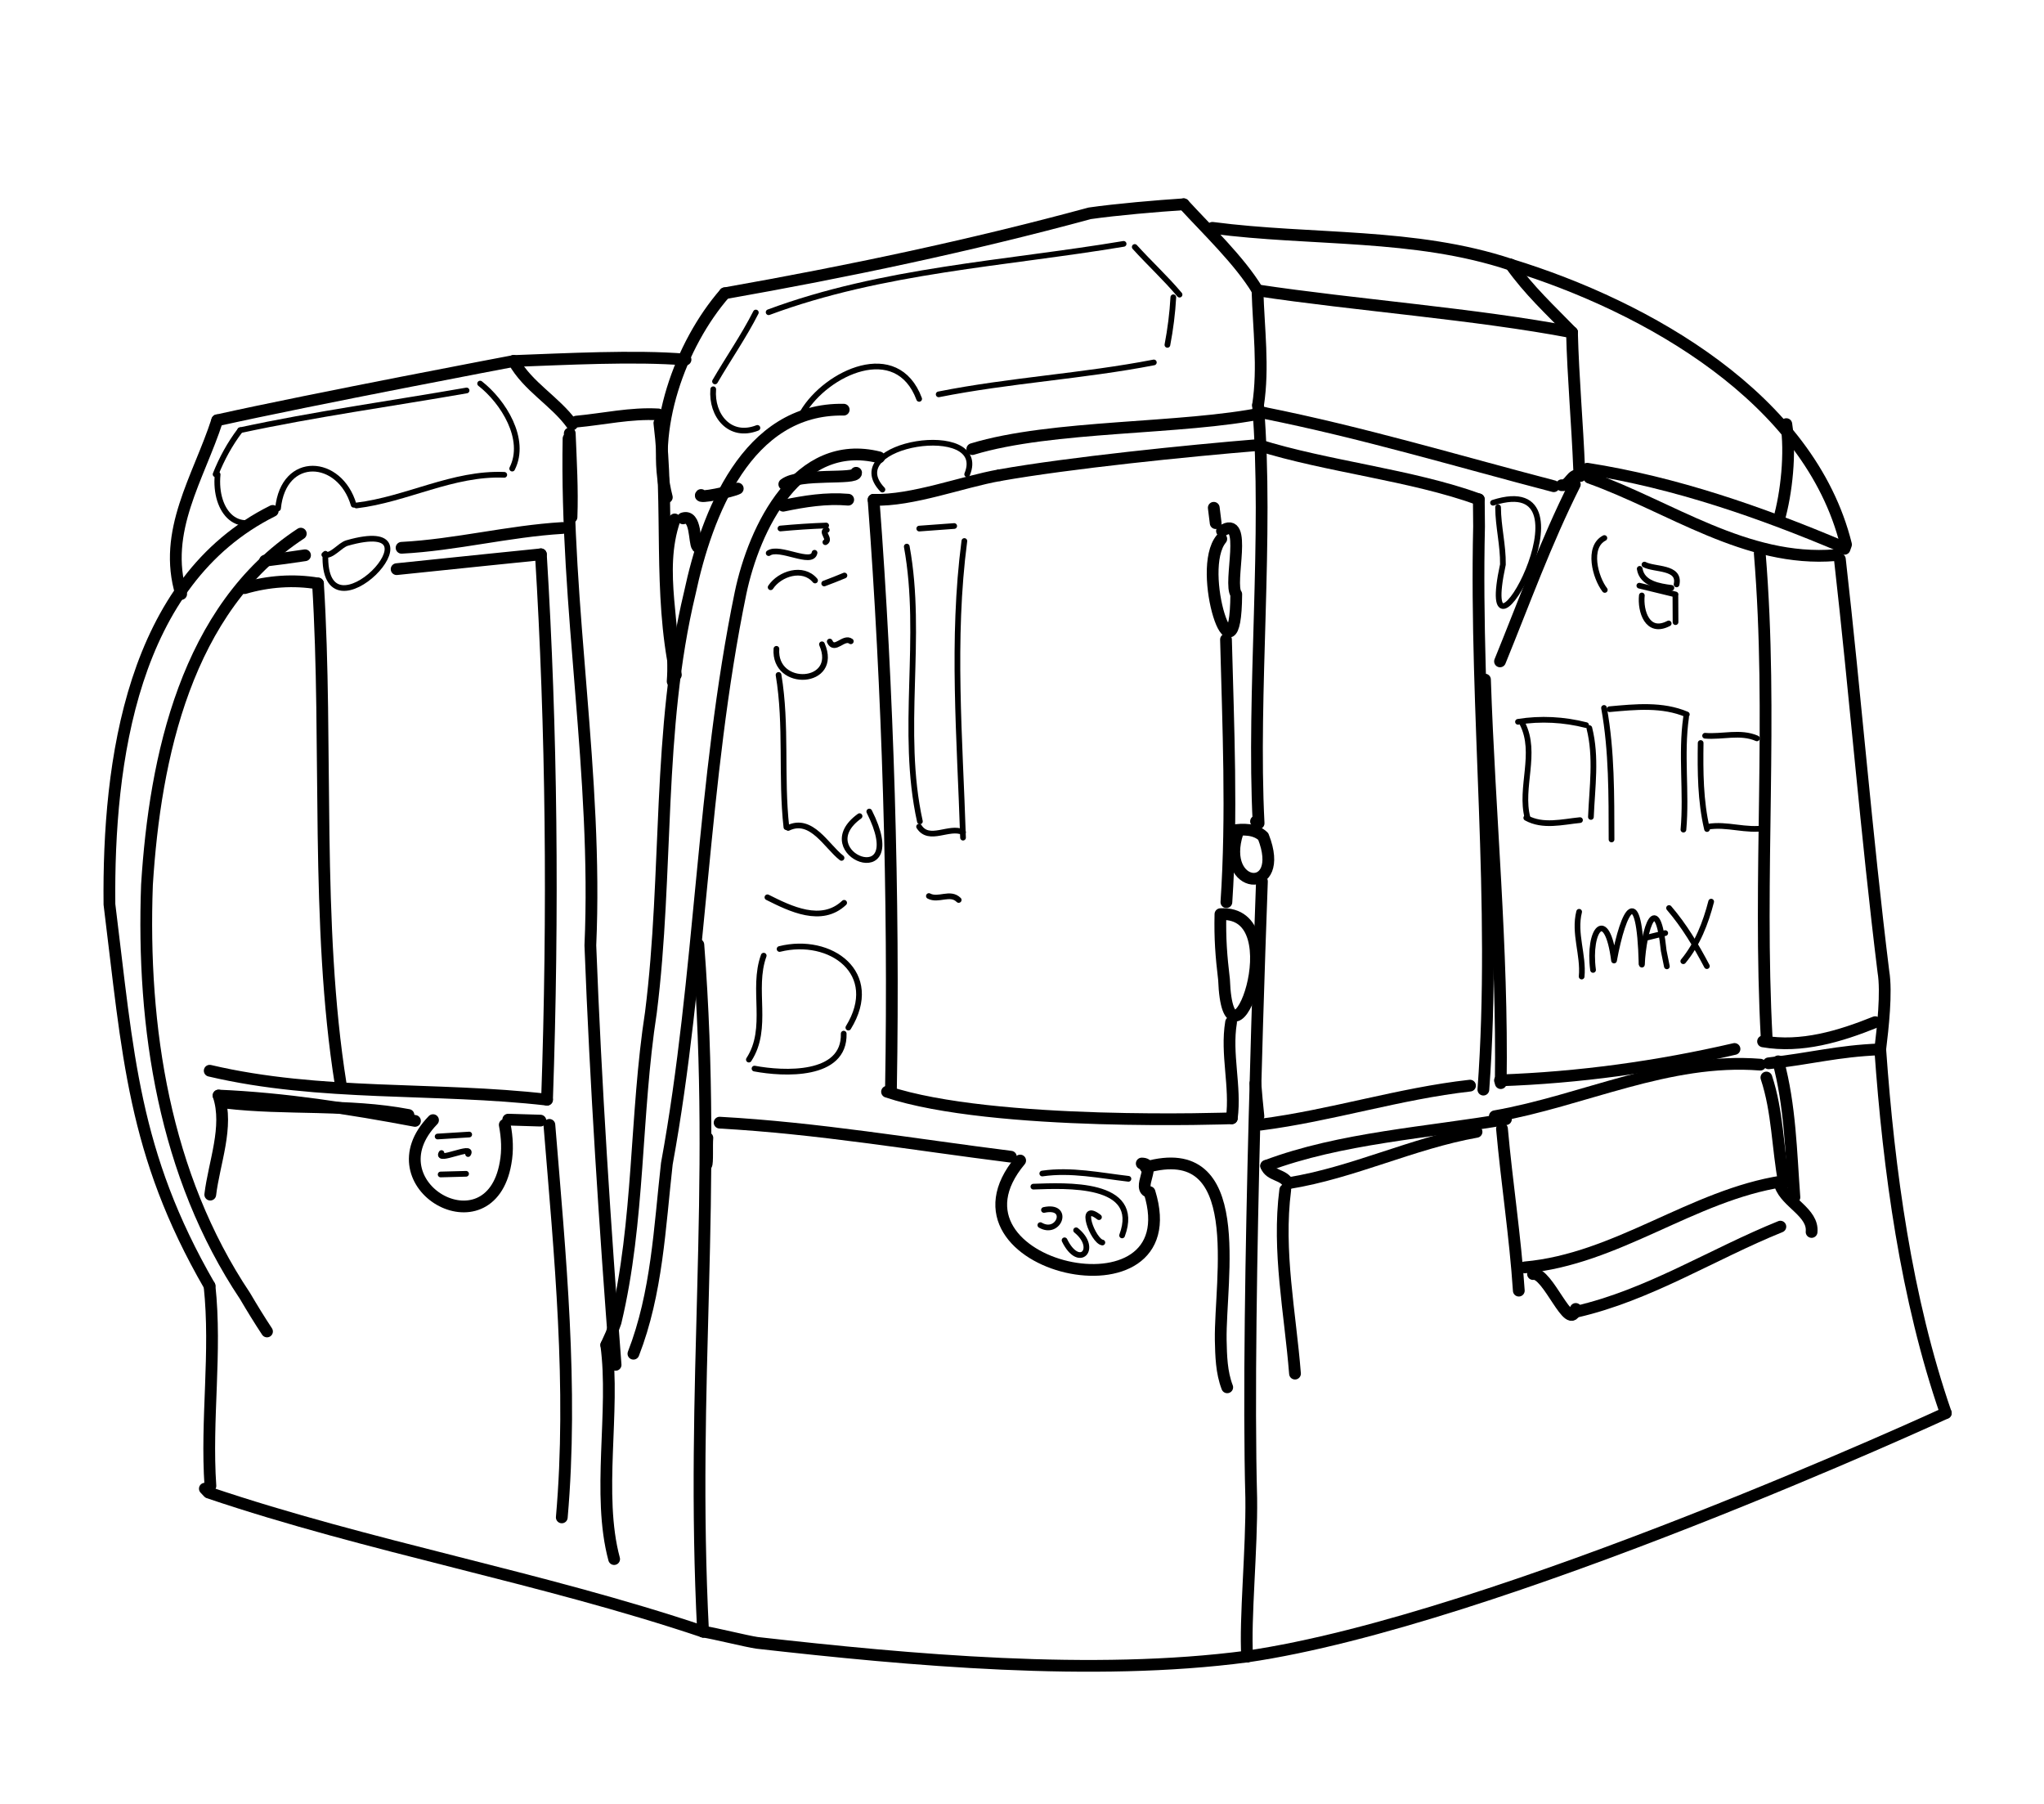 <?xml version="1.0" encoding="UTF-8" standalone="no"?>
<!-- Created by Ashley Blewer - This work is licensed under a Creative Commons Attribution 4.0 International License -->

<svg
   width="544"
   height="480"
   viewBox="0 0 143.933 127"
   version="1.1"
   id="svg2490"
   inkscape:version="1.2.2 (1:1.2.2+202212051552+b0a8486541)"
   sodipodi:docname="2012-imax-laser-1.svg"
   xmlns:inkscape="http://www.inkscape.org/namespaces/inkscape"
   xmlns:sodipodi="http://sodipodi.sourceforge.net/DTD/sodipodi-0.dtd"
   xmlns="http://www.w3.org/2000/svg"
   xmlns:svg="http://www.w3.org/2000/svg">
  <sodipodi:namedview
     id="namedview2492"
     pagecolor="#ffffff"
     bordercolor="#666666"
     borderopacity="1.0"
     inkscape:pageshadow="2"
     inkscape:pageopacity="0.0"
     inkscape:pagecheckerboard="0"
     inkscape:document-units="mm"
     showgrid="false"
     units="px"
     inkscape:zoom="0.90583674"
     inkscape:cx="337.25724"
     inkscape:cy="255.56482"
     inkscape:window-width="1846"
     inkscape:window-height="1136"
     inkscape:window-x="0"
     inkscape:window-y="0"
     inkscape:window-maximized="1"
     inkscape:current-layer="g6395"
     inkscape:showpageshadow="2"
     inkscape:deskcolor="#d1d1d1" />
  <defs
     id="defs2487" />
  <g
     inkscape:label="Layer 1"
     inkscape:groupmode="layer"
     id="layer1">
    <g
       id="g4731"
       transform="matrix(0.33,0,0,0.329,-241.789,1.731)"
       style="stroke-width:2.687">
      <g
         id="g104528"
         transform="matrix(1,0,0,-1,0,792)"
         style="stroke-width:2.687">
        <g
           id="g104530"
           style="stroke-width:2.687" />
      </g>
      <g
         id="g104996"
         transform="matrix(1,0,0,-1,0,792)"
         style="stroke-width:2.687">
        <g
           id="g104998"
           style="stroke-width:2.687" />
      </g>
      <g
         id="g28852"
         transform="matrix(1.07,0,0,1.072,779.912,-443.137)">
        <g
           id="g6718"
           transform="matrix(1.118,0,0,1.118,-549.131,-491.629)">
          <g
             id="g6395"
             transform="matrix(0.534,0,0,0.534,441.937,415.269)">
            <g
               id="g12194"
               transform="matrix(1.501,0,0,1.501,-957.656,-954.062)">
              <g
                 id="g2308"
                 transform="matrix(1,0,0,-1,-19.614,710.071)">
                <path
                   d="m 736.746,-530.77 c -25.469,-16.73 -32.445,-49.773 -34.23,-78.222 -1.164,-31.789 3.843,-64.68 21.824,-91.606 1.566,-2.668 3.183,-5.308 4.89,-7.894"
                   style="fill:none;stroke:#000000;stroke-width:2.617;stroke-linecap:round;stroke-linejoin:round;stroke-miterlimit:10;stroke-dasharray:none;stroke-opacity:1"
                   id="path2310" />
              </g>
              <g
                 id="g2312"
                 transform="matrix(1,0,0,-1,-19.614,710.071)">
                <path
                   d="m 730.504,-525.703 c -31.359,-15.613 -36.676,-55.891 -36.34,-87.649 4.164,-33.402 5.156,-55.336 22.274,-84.988"
                   style="fill:none;stroke:#000000;stroke-width:2.617;stroke-linecap:round;stroke-linejoin:round;stroke-miterlimit:10;stroke-dasharray:none;stroke-opacity:1"
                   id="path2314" />
              </g>
              <g
                 id="g2316"
                 transform="matrix(1,0,0,-1,-19.614,710.071)">
                <path
                   d="m 710.125,-544.215 c -4.246,13.965 3.875,25.852 8.023,38.692"
                   style="fill:none;stroke:#000000;stroke-width:2.617;stroke-linecap:round;stroke-linejoin:round;stroke-miterlimit:10;stroke-dasharray:none;stroke-opacity:1"
                   id="path2318" />
              </g>
              <g
                 id="g2320"
                 transform="matrix(1,0,0,-1,-19.614,710.071)">
                <path
                   d="m 718.148,-505.523 c 21.243,4.734 65.965,13.207 65.965,13.207"
                   style="fill:none;stroke:#000000;stroke-width:2.617;stroke-linecap:round;stroke-linejoin:round;stroke-miterlimit:10;stroke-dasharray:none;stroke-opacity:1"
                   id="path2322" />
              </g>
              <g
                 id="g2324"
                 transform="matrix(1,0,0,-1,-19.614,710.071)">
                <path
                   d="m 784.113,-492.316 c 3.153,-5.727 9.242,-8.899 13,-14.137"
                   style="fill:none;stroke:#000000;stroke-width:2.617;stroke-linecap:round;stroke-linejoin:round;stroke-miterlimit:10;stroke-dasharray:none;stroke-opacity:1"
                   id="path2326" />
              </g>
              <g
                 id="g2328"
                 transform="matrix(1,0,0,-1,-19.614,710.071)">
                <path
                   d="m 796.605,-508.434 c 0.25,-6.214 0.622,-12.437 0.391,-18.66"
                   style="fill:none;stroke:#000000;stroke-width:2.617;stroke-linecap:round;stroke-linejoin:round;stroke-miterlimit:10;stroke-dasharray:none;stroke-opacity:1"
                   id="path2330" />
              </g>
              <g
                 id="g2332"
                 transform="matrix(1,0,0,-1,-19.614,710.071)">
                <path
                   d="m 728.785,-536.797 c 2.977,0.352 5.945,0.758 8.906,1.211"
                   style="fill:none;stroke:#000000;stroke-width:2.617;stroke-linecap:round;stroke-linejoin:round;stroke-miterlimit:10;stroke-dasharray:none;stroke-opacity:1"
                   id="path2334" />
              </g>
              <g
                 id="g2336"
                 transform="matrix(1,0,0,-1,-19.614,710.071)">
                <path
                   d="m 759.176,-533.922 c 12.039,0.629 23.793,3.699 35.824,4.414"
                   style="fill:none;stroke:#000000;stroke-width:2.617;stroke-linecap:round;stroke-linejoin:round;stroke-miterlimit:10;stroke-dasharray:none;stroke-opacity:1"
                   id="path2338" />
              </g>
              <g
                 id="g2340"
                 transform="matrix(1,0,0,-1,-19.614,710.071)">
                <path
                   d="m 784.113,-492.316 c 11.219,0.402 27.039,1.265 38.254,0.32"
                   style="fill:none;stroke:#000000;stroke-width:2.617;stroke-linecap:round;stroke-linejoin:round;stroke-miterlimit:10;stroke-dasharray:none;stroke-opacity:1"
                   id="path2342" />
              </g>
              <g
                 id="g2344"
                 transform="matrix(1,0,0,-1,-19.614,710.071)">
                <path
                   d="m 798.066,-505.813 c 6.079,0.563 12.114,1.958 18.25,1.606"
                   style="fill:none;stroke:#000000;stroke-width:2.617;stroke-linecap:round;stroke-linejoin:round;stroke-miterlimit:10;stroke-dasharray:none;stroke-opacity:1"
                   id="path2346" />
              </g>
              <g
                 id="g2348"
                 transform="matrix(1,0,0,-1,-19.614,710.071)">
                <path
                   d="m 831.113,-477.223 c -9.929,-11.414 -16.824,-30.523 -12.906,-45.445"
                   style="fill:none;stroke:#000000;stroke-width:2.617;stroke-linecap:round;stroke-linejoin:round;stroke-miterlimit:10;stroke-dasharray:none;stroke-opacity:1"
                   id="path2350" />
              </g>
              <g
                 id="g2352"
                 transform="matrix(1,0,0,-1,-19.614,710.071)">
                <path
                   d="m 831.113,-477.223 c 27.305,4.828 54.477,10.551 81.203,17.809 5.844,0.844 15.036,1.637 20.918,2.016"
                   style="fill:none;stroke:#000000;stroke-width:2.617;stroke-linecap:round;stroke-linejoin:round;stroke-miterlimit:10;stroke-dasharray:none;stroke-opacity:1"
                   id="path2354" />
              </g>
              <g
                 id="g2356"
                 transform="matrix(1,0,0,-1,-19.614,710.071)">
                <path
                   d="m 933.234,-457.398 c 5.11,-5.59 12.454,-12.571 16.422,-19.176"
                   style="fill:none;stroke:#000000;stroke-width:2.617;stroke-linecap:round;stroke-linejoin:round;stroke-miterlimit:10;stroke-dasharray:none;stroke-opacity:1"
                   id="path2358" />
              </g>
              <g
                 id="g2360"
                 transform="matrix(1,0,0,-1,-19.614,710.071)">
                <path
                   d="m 949.656,-476.574 c 0.242,-8.508 1.418,-17.121 0.121,-25.59"
                   style="fill:none;stroke:#000000;stroke-width:2.617;stroke-linecap:round;stroke-linejoin:round;stroke-miterlimit:10;stroke-dasharray:none;stroke-opacity:1"
                   id="path2362" />
              </g>
              <g
                 id="g2364"
                 transform="matrix(1,0,0,-1,-19.614,710.071)">
                <path
                   d="m 939.629,-462.648 c 22.078,-2.899 45.023,-1.071 66.383,-8.207"
                   style="fill:none;stroke:#000000;stroke-width:2.617;stroke-linecap:round;stroke-linejoin:round;stroke-miterlimit:10;stroke-dasharray:none;stroke-opacity:1"
                   id="path2366" />
              </g>
              <g
                 id="g2368"
                 transform="matrix(1,0,0,-1,-19.614,710.071)">
                <path
                   d="m 949.656,-476.574 c 21.235,-3.219 48.871,-5.281 69.989,-9.348"
                   style="fill:none;stroke:#000000;stroke-width:2.617;stroke-linecap:round;stroke-linejoin:round;stroke-miterlimit:10;stroke-dasharray:none;stroke-opacity:1"
                   id="path2370" />
              </g>
              <g
                 id="g2372"
                 transform="matrix(1,0,0,-1,-19.614,710.071)">
                <path
                   d="m 1006.012,-470.855 c 4.097,-5.774 8.738,-10.02 13.633,-15.067"
                   style="fill:none;stroke:#000000;stroke-width:2.617;stroke-linecap:round;stroke-linejoin:round;stroke-miterlimit:10;stroke-dasharray:none;stroke-opacity:1"
                   id="path2374" />
              </g>
              <g
                 id="g2376"
                 transform="matrix(1,0,0,-1,-19.614,710.071)">
                <path
                   d="m 1019.645,-485.922 c 0.261,-10.183 1.195,-20.34 1.597,-30.519"
                   style="fill:none;stroke:#000000;stroke-width:2.617;stroke-linecap:round;stroke-linejoin:round;stroke-miterlimit:10;stroke-dasharray:none;stroke-opacity:1"
                   id="path2378" />
              </g>
              <g
                 id="g2380"
                 transform="matrix(1,0,0,-1,-19.614,710.071)">
                <path
                   d="m 1006.012,-470.855 c 30.398,-9.336 66.531,-29.793 74.621,-62.344 l -0.336,-0.953"
                   style="fill:none;stroke:#000000;stroke-width:2.617;stroke-linecap:round;stroke-linejoin:round;stroke-miterlimit:10;stroke-dasharray:none;stroke-opacity:1"
                   id="path2382" />
              </g>
              <g
                 id="g2384"
                 transform="matrix(1,0,0,-1,-19.614,710.071)">
                <path
                   d="m 1067.344,-506.367 c 0.984,-6.301 0.094,-15.258 -1.684,-21.426"
                   style="fill:none;stroke:#000000;stroke-width:2.617;stroke-linecap:round;stroke-linejoin:round;stroke-miterlimit:10;stroke-dasharray:none;stroke-opacity:1"
                   id="path2386" />
              </g>
              <g
                 id="g2388"
                 transform="matrix(1,0,0,-1,-19.614,710.071)">
                <path
                   d="m 1023.047,-516.309 c 19.609,-3.078 38.598,-9.683 56.824,-17.406"
                   style="fill:none;stroke:#000000;stroke-width:2.617;stroke-linecap:round;stroke-linejoin:round;stroke-miterlimit:10;stroke-dasharray:none;stroke-opacity:1"
                   id="path2390" />
              </g>
              <g
                 id="g2392"
                 transform="matrix(1,0,0,-1,-19.614,710.071)">
                <path
                   d="m 951.066,-503.859 c 21.774,-4.344 43.055,-10.739 64.52,-16.348"
                   style="fill:none;stroke:#000000;stroke-width:2.617;stroke-linecap:round;stroke-linejoin:round;stroke-miterlimit:10;stroke-dasharray:none;stroke-opacity:1"
                   id="path2394" />
              </g>
              <g
                 id="g2396"
                 transform="matrix(1,0,0,-1,-19.614,710.071)">
                <path
                   d="m 1021.531,-517.922 c -2.011,0.891 -2.289,-2.262 -4.168,-2.062"
                   style="fill:none;stroke:#000000;stroke-width:2.617;stroke-linecap:round;stroke-linejoin:round;stroke-miterlimit:10;stroke-dasharray:none;stroke-opacity:1"
                   id="path2398" />
              </g>
              <g
                 id="g2400"
                 transform="matrix(1,0,0,-1,-19.614,710.071)">
                <path
                   d="m 886.188,-511.938 c 17.816,5.426 46.781,4.333 64.878,8.079"
                   style="fill:none;stroke:#000000;stroke-width:2.617;stroke-linecap:round;stroke-linejoin:round;stroke-miterlimit:10;stroke-dasharray:none;stroke-opacity:1"
                   id="path2402" />
              </g>
              <g
                 id="g2404"
                 transform="matrix(1,0,0,-1,-19.614,710.071)">
                <path
                   d="m 844.352,-519.77 c 3.414,2.649 16.058,0.918 15.98,2.559"
                   style="fill:none;stroke:#000000;stroke-width:2.617;stroke-linecap:round;stroke-linejoin:round;stroke-miterlimit:10;stroke-dasharray:none;stroke-opacity:1"
                   id="path2406" />
              </g>
              <g
                 id="g2408"
                 transform="matrix(1,0,0,-1,-19.614,710.071)">
                <path
                   d="m 825.828,-522.156 c -0.883,-0.91 7.016,0.789 8.164,1.429"
                   style="fill:none;stroke:#000000;stroke-width:2.617;stroke-linecap:round;stroke-linejoin:round;stroke-miterlimit:10;stroke-dasharray:none;stroke-opacity:1"
                   id="path2410" />
              </g>
              <g
                 id="g2412"
                 transform="matrix(1,0,0,-1,-19.614,710.071)">
                <path
                   d="m 821.812,-527.367 c 3.012,0.972 2.43,-5.414 3.204,-6.321"
                   style="fill:none;stroke:#000000;stroke-width:2.617;stroke-linecap:round;stroke-linejoin:round;stroke-miterlimit:10;stroke-dasharray:none;stroke-opacity:1"
                   id="path2414" />
              </g>
              <g
                 id="g2416"
                 transform="matrix(1,0,0,-1,-19.614,710.071)">
                <path
                   d="m 819.957,-527.605 c -4.062,-11.715 0.441,-24.106 -0.453,-36.083"
                   style="fill:none;stroke:#000000;stroke-width:2.617;stroke-linecap:round;stroke-linejoin:round;stroke-miterlimit:10;stroke-dasharray:none;stroke-opacity:1"
                   id="path2418" />
              </g>
              <g
                 id="g2420"
                 transform="matrix(1,0,0,-1,-19.614,710.071)">
                <path
                   d="m 857.57,-503.156 c -21.55,0.394 -30.504,-23.278 -34.246,-40.828 -7.336,-30.555 -4.746,-62.379 -8.656,-93.434 -3.539,-22.902 -2.473,-46.453 -7.867,-69.016 l -0.957,-2.629 -1.114,-2.449"
                   style="fill:none;stroke:#000000;stroke-width:2.617;stroke-linecap:round;stroke-linejoin:round;stroke-miterlimit:10;stroke-dasharray:none;stroke-opacity:1"
                   id="path2422" />
              </g>
              <g
                 id="g2424"
                 transform="matrix(1,0,0,-1,-19.614,710.071)">
                <path
                   d="m 865.465,-513.777 c -18.078,4.554 -27.828,-15.754 -30.852,-30.215 -8.621,-41.899 -8.711,-85.051 -16.402,-127.125 -1.602,-14.219 -2.191,-28.848 -7.438,-42.332"
                   style="fill:none;stroke:#000000;stroke-width:2.617;stroke-linecap:round;stroke-linejoin:round;stroke-miterlimit:10;stroke-dasharray:none;stroke-opacity:1"
                   id="path2426" />
              </g>
              <g
                 id="g2428"
                 transform="matrix(1,0,0,-1,-19.614,710.071)">
                <path
                   d="m 1079.262,-536.453 c 3.465,-30.602 5.922,-61.371 9.687,-91.891 0.774,-4.605 -0.137,-12.621 -0.703,-17.301"
                   style="fill:none;stroke:#000000;stroke-width:2.617;stroke-linecap:round;stroke-linejoin:round;stroke-miterlimit:10;stroke-dasharray:none;stroke-opacity:1"
                   id="path2430" />
              </g>
              <g
                 id="g2432"
                 transform="matrix(1,0,0,-1,-19.614,710.071)">
                <path
                   d="m 1088.246,-645.645 c 1.906,-26.949 5.774,-55.535 14.59,-81.019"
                   style="fill:none;stroke:#000000;stroke-width:2.617;stroke-linecap:round;stroke-linejoin:round;stroke-miterlimit:10;stroke-dasharray:none;stroke-opacity:1"
                   id="path2434" />
              </g>
              <g
                 id="g2436"
                 transform="matrix(1,0,0,-1,-19.614,710.071)">
                <path
                   d="m 1102.836,-726.664 c 0,0 -100.07,-46.16 -155.477,-54.231"
                   style="fill:none;stroke:#000000;stroke-width:2.617;stroke-linecap:round;stroke-linejoin:round;stroke-miterlimit:10;stroke-dasharray:none;stroke-opacity:1"
                   id="path2438" />
              </g>
              <g
                 id="g2440"
                 transform="matrix(1,0,0,-1,-19.614,710.071)">
                <path
                   d="m 949.777,-502.164 c 2.36,-29.164 -1.371,-63.934 0.129,-93.121 l -0.574,0.414"
                   style="fill:none;stroke:#000000;stroke-width:2.617;stroke-linecap:round;stroke-linejoin:round;stroke-miterlimit:10;stroke-dasharray:none;stroke-opacity:1"
                   id="path2442" />
              </g>
              <g
                 id="g2444"
                 transform="matrix(1,0,0,-1,-19.614,710.071)">
                <path
                   d="m 950.645,-608.227 c 0,0 -3.571,-94.187 -2.379,-137.355 0.156,-11.258 -1.43,-27.102 -0.907,-35.313"
                   style="fill:none;stroke:#000000;stroke-width:2.617;stroke-linecap:round;stroke-linejoin:round;stroke-miterlimit:10;stroke-dasharray:none;stroke-opacity:1"
                   id="path2446" />
              </g>
              <g
                 id="g2448"
                 transform="matrix(1,0,0,-1,-19.614,710.071)">
                <path
                   d="m 825.223,-622.336 c 4.281,-55.695 -1.793,-97.277 1.05,-153.019"
                   style="fill:none;stroke:#000000;stroke-width:2.617;stroke-linecap:round;stroke-linejoin:round;stroke-miterlimit:10;stroke-dasharray:none;stroke-opacity:1"
                   id="path2450" />
              </g>
              <g
                 id="g2452"
                 transform="matrix(1,0,0,-1,-19.614,710.071)">
                <path
                   d="m 947.359,-780.895 c -34.281,-4.535 -75.019,-0.808 -109.078,3.04 -2.226,0.308 -9.777,2.199 -12.008,2.5"
                   style="fill:none;stroke:#000000;stroke-width:2.617;stroke-linecap:round;stroke-linejoin:round;stroke-miterlimit:10;stroke-dasharray:none;stroke-opacity:1"
                   id="path2454" />
              </g>
              <g
                 id="g2456"
                 transform="matrix(1,0,0,-1,-19.614,710.071)">
                <path
                   d="m 826.273,-775.355 c -36.113,12.152 -74.191,18.835 -110.054,30.976 l -0.731,0.774 -0.09,0.093"
                   style="fill:none;stroke:#000000;stroke-width:2.617;stroke-linecap:round;stroke-linejoin:round;stroke-miterlimit:10;stroke-dasharray:none;stroke-opacity:1"
                   id="path2458" />
              </g>
              <g
                 id="g2460"
                 transform="matrix(1,0,0,-1,-19.614,710.071)">
                <path
                   d="m 718.449,-655.941 c 2.305,-6.914 -1.008,-15.008 -1.847,-22.071"
                   style="fill:none;stroke:#000000;stroke-width:2.617;stroke-linecap:round;stroke-linejoin:round;stroke-miterlimit:10;stroke-dasharray:none;stroke-opacity:1"
                   id="path2462" />
              </g>
              <g
                 id="g2464"
                 transform="matrix(1,0,0,-1,-19.614,710.071)">
                <path
                   d="m 716.438,-698.34 c 1.593,-14.828 -0.825,-29.723 0.195,-44.57"
                   style="fill:none;stroke:#000000;stroke-width:2.617;stroke-linecap:round;stroke-linejoin:round;stroke-miterlimit:10;stroke-dasharray:none;stroke-opacity:1"
                   id="path2466" />
              </g>
              <g
                 id="g2468"
                 transform="matrix(1,0,0,-1,-19.614,710.071)">
                <path
                   d="m 718.449,-655.941 c 14.699,-0.637 29.274,-2.918 43.711,-5.645"
                   style="fill:none;stroke:#000000;stroke-width:2.617;stroke-linecap:round;stroke-linejoin:round;stroke-miterlimit:10;stroke-dasharray:none;stroke-opacity:1"
                   id="path2470" />
              </g>
              <g
                 id="g2472"
                 transform="matrix(1,0,0,-1,-19.614,710.071)">
                <path
                   d="m 766.176,-661.414 c -14.067,-14.488 12.636,-29.609 16.136,-9.594 0.532,2.832 0.364,5.735 -0.171,8.543"
                   style="fill:none;stroke:#000000;stroke-width:2.617;stroke-linecap:round;stroke-linejoin:round;stroke-miterlimit:10;stroke-dasharray:none;stroke-opacity:1"
                   id="path2474" />
              </g>
              <g
                 id="g2476"
                 transform="matrix(1,0,0,-1,-19.614,710.071)">
                <path
                   d="m 782.91,-661.305 c 1.195,-0.027 5.969,-0.175 7.164,-0.218"
                   style="fill:none;stroke:#000000;stroke-width:2.617;stroke-linecap:round;stroke-linejoin:round;stroke-miterlimit:10;stroke-dasharray:none;stroke-opacity:1"
                   id="path2478" />
              </g>
              <g
                 id="g2480"
                 transform="matrix(1,0,0,-1,-19.614,710.071)">
                <path
                   d="m 792.07,-662.469 c 2.356,-29.008 5.301,-58.418 2.762,-87.441"
                   style="fill:none;stroke:#000000;stroke-width:2.617;stroke-linecap:round;stroke-linejoin:round;stroke-miterlimit:10;stroke-dasharray:none;stroke-opacity:1"
                   id="path2482" />
              </g>
              <g
                 id="g2484"
                 transform="matrix(1,0,0,-1,-19.614,710.071)">
                <path
                   d="m 827.23,-665.375 c -0.156,-1.629 0.09,-5.723 -0.257,-6.047"
                   style="fill:none;stroke:#000000;stroke-width:2.617;stroke-linecap:round;stroke-linejoin:round;stroke-miterlimit:10;stroke-dasharray:none;stroke-opacity:1"
                   id="path2486" />
              </g>
              <g
                 id="g2488"
                 transform="matrix(1,0,0,-1,-19.614,710.071)">
                <path
                   d="m 829.957,-661.977 c 21.742,-1.199 43.238,-4.871 64.816,-7.586"
                   style="fill:none;stroke:#000000;stroke-width:2.617;stroke-linecap:round;stroke-linejoin:round;stroke-miterlimit:10;stroke-dasharray:none;stroke-opacity:1"
                   id="path2490" />
              </g>
              <g
                 id="g2492"
                 transform="matrix(1,0,0,-1,-19.614,710.071)">
                <path
                   d="m 896.84,-670.414 c -19.973,-23.899 38.058,-36.934 28.789,-7.035 -3.098,0.656 1.848,6.383 -1.731,6.367"
                   style="fill:none;stroke:#000000;stroke-width:2.617;stroke-linecap:round;stroke-linejoin:round;stroke-miterlimit:10;stroke-dasharray:none;stroke-opacity:1"
                   id="path2494" />
              </g>
              <g
                 id="g2496"
                 transform="matrix(1,0,0,-1,-19.614,710.071)">
                <path
                   d="m 924.75,-671.941 c 22.898,6.515 16.52,-24.844 16.727,-38.481 0.078,-3.527 0.16,-7.168 1.445,-10.512"
                   style="fill:none;stroke:#000000;stroke-width:2.617;stroke-linecap:round;stroke-linejoin:round;stroke-miterlimit:10;stroke-dasharray:none;stroke-opacity:1"
                   id="path2498" />
              </g>
              <g
                 id="g2500"
                 transform="matrix(1,0,0,-1,-19.614,710.071)">
                <path
                   d="m 951.594,-671.605 c 16.472,6.238 36.16,7.425 53.355,10.402"
                   style="fill:none;stroke:#000000;stroke-width:2.617;stroke-linecap:round;stroke-linejoin:round;stroke-miterlimit:10;stroke-dasharray:none;stroke-opacity:1"
                   id="path2502" />
              </g>
              <g
                 id="g2504"
                 transform="matrix(1,0,0,-1,-19.614,710.071)">
                <path
                   d="m 1004.066,-663.328 c 1.079,-12.043 2.95,-24.004 3.746,-36.07"
                   style="fill:none;stroke:#000000;stroke-width:2.617;stroke-linecap:round;stroke-linejoin:round;stroke-miterlimit:10;stroke-dasharray:none;stroke-opacity:1"
                   id="path2506" />
              </g>
              <g
                 id="g2508"
                 transform="matrix(1,0,0,-1,-19.614,710.071)">
                <path
                   d="m 998.406,-664.023 c -14.269,-2.54 -27.476,-9.11 -41.797,-11.426"
                   style="fill:none;stroke:#000000;stroke-width:2.617;stroke-linecap:round;stroke-linejoin:round;stroke-miterlimit:10;stroke-dasharray:none;stroke-opacity:1"
                   id="path2510" />
              </g>
              <g
                 id="g2512"
                 transform="matrix(1,0,0,-1,-19.614,710.071)">
                <path
                   d="m 951.594,-671.605 c 0.844,-2.266 3.898,-1.825 4.91,-3.942"
                   style="fill:none;stroke:#000000;stroke-width:2.617;stroke-linecap:round;stroke-linejoin:round;stroke-miterlimit:10;stroke-dasharray:none;stroke-opacity:1"
                   id="path2514" />
              </g>
              <g
                 id="g2516"
                 transform="matrix(1,0,0,-1,-19.614,710.071)">
                <path
                   d="m 955.832,-676.957 c -1.766,-13.672 1.098,-27.324 2.172,-40.926"
                   style="fill:none;stroke:#000000;stroke-width:2.617;stroke-linecap:round;stroke-linejoin:round;stroke-miterlimit:10;stroke-dasharray:none;stroke-opacity:1"
                   id="path2518" />
              </g>
              <g
                 id="g2520"
                 transform="matrix(1,0,0,-1,-19.614,710.071)">
                <path
                   d="m 1009.141,-694.219 c 20.496,1.809 37.285,16.09 57.394,19.18"
                   style="fill:none;stroke:#000000;stroke-width:2.617;stroke-linecap:round;stroke-linejoin:round;stroke-miterlimit:10;stroke-dasharray:none;stroke-opacity:1"
                   id="path2522" />
              </g>
              <g
                 id="g2524"
                 transform="matrix(1,0,0,-1,-19.614,710.071)">
                <path
                   d="m 1066.02,-675.969 c 1.32,-3.851 7.375,-6.031 6.949,-10.359"
                   style="fill:none;stroke:#000000;stroke-width:2.617;stroke-linecap:round;stroke-linejoin:round;stroke-miterlimit:10;stroke-dasharray:none;stroke-opacity:1"
                   id="path2526" />
              </g>
              <g
                 id="g2528"
                 transform="matrix(1,0,0,-1,-19.614,710.071)">
                <path
                   d="m 1010.973,-695.703 c 3.281,0.633 8.23,-13.434 9.511,-7.77"
                   style="fill:none;stroke:#000000;stroke-width:2.617;stroke-linecap:round;stroke-linejoin:round;stroke-miterlimit:10;stroke-dasharray:none;stroke-opacity:1"
                   id="path2530" />
              </g>
              <g
                 id="g2532"
                 transform="matrix(1,0,0,-1,-19.614,710.071)">
                <path
                   d="m 1066.02,-685.141 c -15.188,-6.152 -29.258,-15.238 -45.375,-18.941"
                   style="fill:none;stroke:#000000;stroke-width:2.617;stroke-linecap:round;stroke-linejoin:round;stroke-miterlimit:10;stroke-dasharray:none;stroke-opacity:1"
                   id="path2534" />
              </g>
              <g
                 id="g2536"
                 transform="matrix(1,0,0,-1,-19.614,710.071)">
                <path
                   d="m 1062.91,-651.922 c 2.52,-7.582 2.477,-15.691 3.942,-23.488"
                   style="fill:none;stroke:#000000;stroke-width:2.617;stroke-linecap:round;stroke-linejoin:round;stroke-miterlimit:10;stroke-dasharray:none;stroke-opacity:1"
                   id="path2538" />
              </g>
              <g
                 id="g2540"
                 transform="matrix(1,0,0,-1,-19.614,710.071)">
                <path
                   d="m 1061.559,-649.059 c -20.442,1.625 -39.375,-8.023 -59.082,-11.492"
                   style="fill:none;stroke:#000000;stroke-width:2.617;stroke-linecap:round;stroke-linejoin:round;stroke-miterlimit:10;stroke-dasharray:none;stroke-opacity:1"
                   id="path2542" />
              </g>
              <g
                 id="g2544"
                 transform="matrix(1,0,0,-1,-19.614,710.071)">
                <path
                   d="m 1063.406,-648.758 c 9.586,1.059 15.18,2.727 24.84,3.113"
                   style="fill:none;stroke:#000000;stroke-width:2.617;stroke-linecap:round;stroke-linejoin:round;stroke-miterlimit:10;stroke-dasharray:none;stroke-opacity:1"
                   id="path2546" />
              </g>
              <g
                 id="g2548"
                 transform="matrix(1,0,0,-1,-19.614,710.071)">
                <path
                   d="m 1065.539,-648.316 c 2.668,-9.872 2.859,-20.157 3.606,-30.289"
                   style="fill:none;stroke:#000000;stroke-width:2.617;stroke-linecap:round;stroke-linejoin:round;stroke-miterlimit:10;stroke-dasharray:none;stroke-opacity:1"
                   id="path2550" />
              </g>
              <g
                 id="g2552"
                 transform="matrix(1,0,0,-1,-19.614,710.071)">
                <path
                   d="m 1061.434,-535.145 c 3.011,-36.632 -0.442,-71.48 1.546,-108.14"
                   style="fill:none;stroke:#000000;stroke-width:2.617;stroke-linecap:round;stroke-linejoin:round;stroke-miterlimit:10;stroke-dasharray:none;stroke-opacity:1"
                   id="path2554" />
              </g>
              <g
                 id="g2556"
                 transform="matrix(1,0,0,-1,-19.614,710.071)">
                <path
                   d="m 1087.125,-639.59 c -7.859,-3.164 -16.41,-5.769 -24.957,-4.285"
                   style="fill:none;stroke:#000000;stroke-width:2.617;stroke-linecap:round;stroke-linejoin:round;stroke-miterlimit:10;stroke-dasharray:none;stroke-opacity:1"
                   id="path2558" />
              </g>
              <g
                 id="g2560"
                 transform="matrix(1,0,0,-1,-19.614,710.071)">
                <path
                   d="m 1078.273,-535.566 c -19.847,-1.649 -36.878,10.878 -54.738,17.257"
                   style="fill:none;stroke:#000000;stroke-width:2.617;stroke-linecap:round;stroke-linejoin:round;stroke-miterlimit:10;stroke-dasharray:none;stroke-opacity:1"
                   id="path2562" />
              </g>
              <g
                 id="g2564"
                 transform="matrix(1,0,0,-1,-19.614,710.071)">
                <path
                   d="m 1020.273,-519.805 c -6.414,-12.761 -11.265,-26.215 -16.644,-39.422"
                   style="fill:none;stroke:#000000;stroke-width:2.617;stroke-linecap:round;stroke-linejoin:round;stroke-miterlimit:10;stroke-dasharray:none;stroke-opacity:1"
                   id="path2566" />
              </g>
              <g
                 id="g2568"
                 transform="matrix(1,0,0,-1,-19.614,710.071)">
                <path
                   d="m 1000.285,-563.281 c 0.992,-29.969 3.957,-59.879 3.508,-89.891"
                   style="fill:none;stroke:#000000;stroke-width:2.617;stroke-linecap:round;stroke-linejoin:round;stroke-miterlimit:10;stroke-dasharray:none;stroke-opacity:1"
                   id="path2570" />
              </g>
              <g
                 id="g2572"
                 transform="matrix(1,0,0,-1,-19.614,710.071)">
                <path
                   d="m 1055.812,-645.563 c -17.124,-3.968 -34.621,-6.386 -52.191,-6.996"
                   style="fill:none;stroke:#000000;stroke-width:2.617;stroke-linecap:round;stroke-linejoin:round;stroke-miterlimit:10;stroke-dasharray:none;stroke-opacity:1"
                   id="path2574" />
              </g>
              <g
                 id="g2576"
                 transform="matrix(1,0,0,-1,-19.614,710.071)">
                <path
                   d="m 996.953,-653.73 c -15.73,-1.758 -30.898,-6.672 -46.59,-8.684"
                   style="fill:none;stroke:#000000;stroke-width:2.617;stroke-linecap:round;stroke-linejoin:round;stroke-miterlimit:10;stroke-dasharray:none;stroke-opacity:1"
                   id="path2578" />
              </g>
              <g
                 id="g2580"
                 transform="matrix(1,0,0,-1,-19.614,710.071)">
                <path
                   d="m 949.191,-653.23 c 0.071,-1.208 0.52,-6.075 0.672,-7.301"
                   style="fill:none;stroke:#000000;stroke-width:2.617;stroke-linecap:round;stroke-linejoin:round;stroke-miterlimit:10;stroke-dasharray:none;stroke-opacity:1"
                   id="path2582" />
              </g>
              <g
                 id="g2584"
                 transform="matrix(1,0,0,-1,-19.614,710.071)">
                <path
                   d="m 999.926,-654.621 c 3.074,41.762 -1.926,83.613 -0.961,125.437 l -0.027,3.059 -0.028,2.996"
                   style="fill:none;stroke:#000000;stroke-width:2.617;stroke-linecap:round;stroke-linejoin:round;stroke-miterlimit:10;stroke-dasharray:none;stroke-opacity:1"
                   id="path2586" />
              </g>
              <g
                 id="g2588"
                 transform="matrix(1,0,0,-1,-19.614,710.071)">
                <path
                   d="m 949.852,-511.027 c 15.179,-4.789 34.082,-6.661 49.058,-12.102"
                   style="fill:none;stroke:#000000;stroke-width:2.617;stroke-linecap:round;stroke-linejoin:round;stroke-miterlimit:10;stroke-dasharray:none;stroke-opacity:1"
                   id="path2590" />
              </g>
              <g
                 id="g2592"
                 transform="matrix(1,0,0,-1,-19.614,710.071)">
                <path
                   d="m 864.219,-523.227 c 8.554,-0.285 19.738,4.004 28.031,5.469"
                   style="fill:none;stroke:#000000;stroke-width:2.617;stroke-linecap:round;stroke-linejoin:round;stroke-miterlimit:10;stroke-dasharray:none;stroke-opacity:1"
                   id="path2594" />
              </g>
              <g
                 id="g2596"
                 transform="matrix(1,0,0,-1,-19.614,710.071)">
                <path
                   d="m 892.25,-517.758 c 15.469,2.75 41.977,5.457 57.602,6.731"
                   style="fill:none;stroke:#000000;stroke-width:2.617;stroke-linecap:round;stroke-linejoin:round;stroke-miterlimit:10;stroke-dasharray:none;stroke-opacity:1"
                   id="path2598" />
              </g>
              <g
                 id="g2600"
                 transform="matrix(1,0,0,-1,-19.614,710.071)">
                <path
                   d="m 864.219,-523.227 c 3.187,-42.222 4.609,-88.836 3.871,-131.027"
                   style="fill:none;stroke:#000000;stroke-width:2.617;stroke-linecap:round;stroke-linejoin:round;stroke-miterlimit:10;stroke-dasharray:none;stroke-opacity:1"
                   id="path2602" />
              </g>
              <g
                 id="g2604"
                 transform="matrix(1,0,0,-1,-19.614,710.071)">
                <path
                   d="m 867.215,-655.094 c 23.637,-7.867 76.726,-5.91 76.726,-5.91"
                   style="fill:none;stroke:#000000;stroke-width:2.617;stroke-linecap:round;stroke-linejoin:round;stroke-miterlimit:10;stroke-dasharray:none;stroke-opacity:1"
                   id="path2606" />
              </g>
              <g
                 id="g2608"
                 transform="matrix(1,0,0,-1,-19.614,710.071)">
                <path
                   d="m 943.941,-661.004 c 0.926,7.129 -1.336,14.274 -0.164,21.391"
                   style="fill:none;stroke:#000000;stroke-width:2.617;stroke-linecap:round;stroke-linejoin:round;stroke-miterlimit:10;stroke-dasharray:none;stroke-opacity:1"
                   id="path2610" />
              </g>
              <g
                 id="g2612"
                 transform="matrix(1,0,0,-1,-19.614,710.071)">
                <path
                   d="m 942.738,-612.859 c 1.297,19.472 0.41,39.019 -0.09,58.504"
                   style="fill:none;stroke:#000000;stroke-width:2.617;stroke-linecap:round;stroke-linejoin:round;stroke-miterlimit:10;stroke-dasharray:none;stroke-opacity:1"
                   id="path2614" />
              </g>
              <g
                 id="g2616"
                 transform="matrix(1,0,0,-1,-19.614,710.071)">
                <path
                   d="m 940.352,-528.43 -0.426,3.422"
                   style="fill:none;stroke:#000000;stroke-width:2.617;stroke-linecap:round;stroke-linejoin:round;stroke-miterlimit:10;stroke-dasharray:none;stroke-opacity:1"
                   id="path2618" />
              </g>
              <g
                 id="g2620"
                 transform="matrix(1,0,0,-1,-19.614,710.071)">
                <path
                   d="m 941.598,-531.934 c -5.754,-6.933 3.218,-34.218 3.332,-12.336 -1.871,2.403 2.8,17.969 -3.176,14.094"
                   style="fill:none;stroke:#000000;stroke-width:2.617;stroke-linecap:round;stroke-linejoin:round;stroke-miterlimit:10;stroke-dasharray:none;stroke-opacity:1"
                   id="path2622" />
              </g>
              <g
                 id="g2624"
                 transform="matrix(1,0,0,-1,-19.614,710.071)">
                <path
                   d="m 945.246,-597.309 c -4.246,-12.921 10.984,-14.312 5.692,-0.918 -1.778,1.735 -4.551,1.668 -6.809,1.321"
                   style="fill:none;stroke:#000000;stroke-width:2.617;stroke-linecap:round;stroke-linejoin:round;stroke-miterlimit:10;stroke-dasharray:none;stroke-opacity:1"
                   id="path2626" />
              </g>
              <g
                 id="g2628"
                 transform="matrix(1,0,0,-1,-19.614,710.071)">
                <path
                   d="m 941.41,-615.535 c 16.824,0.953 1.742,-39.332 0.801,-14.582 -0.637,5.371 -0.922,9.133 -0.801,14.582"
                   style="fill:none;stroke:#000000;stroke-width:2.617;stroke-linecap:round;stroke-linejoin:round;stroke-miterlimit:10;stroke-dasharray:none;stroke-opacity:1"
                   id="path2630" />
              </g>
              <g
                 id="g2632"
                 transform="matrix(1,0,0,-1,-19.614,710.071)">
                <path
                   d="m 858.574,-523.207 c -4.867,0.426 -9.73,-0.348 -14.476,-1.344"
                   style="fill:none;stroke:#000000;stroke-width:2.617;stroke-linecap:round;stroke-linejoin:round;stroke-miterlimit:10;stroke-dasharray:none;stroke-opacity:1"
                   id="path2634" />
              </g>
              <g
                 id="g2636"
                 transform="matrix(1,0,0,-1,-19.614,710.071)">
                <path
                   d="m 816.547,-506.133 c 2.281,-18.625 -0.27,-37.625 3.672,-56.078"
                   style="fill:none;stroke:#000000;stroke-width:2.617;stroke-linecap:round;stroke-linejoin:round;stroke-miterlimit:10;stroke-dasharray:none;stroke-opacity:1"
                   id="path2638" />
              </g>
              <g
                 id="g2640"
                 transform="matrix(1,0,0,-1,-19.614,710.071)">
                <path
                   d="m 796.332,-509.578 c -0.723,-37.727 6.535,-75.16 4.856,-112.91 1.199,-31.184 3.246,-62.328 5.617,-93.442"
                   style="fill:none;stroke:#000000;stroke-width:2.617;stroke-linecap:round;stroke-linejoin:round;stroke-miterlimit:10;stroke-dasharray:none;stroke-opacity:1"
                   id="path2642" />
              </g>
              <g
                 id="g2644"
                 transform="matrix(1,0,0,-1,-19.614,710.071)">
                <path
                   d="m 804.73,-711.512 c 1.993,-14.676 -2.14,-33.258 1.75,-47.683"
                   style="fill:none;stroke:#000000;stroke-width:2.617;stroke-linecap:round;stroke-linejoin:round;stroke-miterlimit:10;stroke-dasharray:none;stroke-opacity:1"
                   id="path2646" />
              </g>
              <g
                 id="g2648"
                 transform="matrix(1,0,0,-1,-19.614,710.071)">
                <path
                   d="m 719.969,-657.523 c 13.535,-1.602 27.304,-0.176 40.742,-2.743"
                   style="fill:none;stroke:#000000;stroke-width:2.617;stroke-linecap:round;stroke-linejoin:round;stroke-miterlimit:10;stroke-dasharray:none;stroke-opacity:1"
                   id="path2650" />
              </g>
              <g
                 id="g2652"
                 transform="matrix(1,0,0,-1,-19.614,710.071)">
                <path
                   d="m 716.477,-650.41 c 24.609,-5.797 50.125,-3.594 75.07,-6.449"
                   style="fill:none;stroke:#000000;stroke-width:2.617;stroke-linecap:round;stroke-linejoin:round;stroke-miterlimit:10;stroke-dasharray:none;stroke-opacity:1"
                   id="path2654" />
              </g>
              <g
                 id="g2656"
                 transform="matrix(1,0,0,-1,-19.614,710.071)">
                <path
                   d="m 791.547,-656.859 c 1.453,41.996 1.027,82.543 -1.371,121.484"
                   style="fill:none;stroke:#000000;stroke-width:2.617;stroke-linecap:round;stroke-linejoin:round;stroke-miterlimit:10;stroke-dasharray:none;stroke-opacity:1"
                   id="path2658" />
              </g>
              <g
                 id="g2660"
                 transform="matrix(1,0,0,-1,-19.614,710.071)">
                <path
                   d="m 724.238,-542.906 c 5.278,1.543 10.907,1.957 16.336,1.031"
                   style="fill:none;stroke:#000000;stroke-width:2.617;stroke-linecap:round;stroke-linejoin:round;stroke-miterlimit:10;stroke-dasharray:none;stroke-opacity:1"
                   id="path2662" />
              </g>
              <g
                 id="g2664"
                 transform="matrix(1,0,0,-1,-19.614,710.071)">
                <path
                   d="m 758.074,-538.68 c 10.676,1.129 32.102,3.305 32.102,3.305"
                   style="fill:none;stroke:#000000;stroke-width:2.617;stroke-linecap:round;stroke-linejoin:round;stroke-miterlimit:10;stroke-dasharray:none;stroke-opacity:1"
                   id="path2666" />
              </g>
              <g
                 id="g2668"
                 transform="matrix(1,0,0,-1,-19.614,710.071)">
                <path
                   d="m 740.574,-541.875 c 2.242,-35.949 -0.621,-75.953 5.055,-111.543"
                   style="fill:none;stroke:#000000;stroke-width:2.617;stroke-linecap:round;stroke-linejoin:round;stroke-miterlimit:10;stroke-dasharray:none;stroke-opacity:1"
                   id="path2670" />
              </g>
              <g
                 id="g2672"
                 transform="matrix(1,0,0,-1,-19.614,710.071)">
                <path
                   d="m 776.66,-497.34 c 5.149,-4.023 10.426,-12.406 7.133,-18.941"
                   style="fill:none;stroke:#000000;stroke-width:1.269;stroke-linecap:round;stroke-linejoin:round;stroke-miterlimit:10;stroke-dasharray:none;stroke-opacity:1"
                   id="path2674" />
              </g>
              <g
                 id="g2676"
                 transform="matrix(1,0,0,-1,-19.614,710.071)">
                <path
                   d="m 782.031,-517.668 c -11.429,0.48 -21.746,-5.492 -32.902,-6.828"
                   style="fill:none;stroke:#000000;stroke-width:1.269;stroke-linecap:round;stroke-linejoin:round;stroke-miterlimit:10;stroke-dasharray:none;stroke-opacity:1"
                   id="path2678" />
              </g>
              <g
                 id="g2680"
                 transform="matrix(1,0,0,-1,-19.614,710.071)">
                <path
                   d="m 748.512,-524.336 c -3.051,10.438 -15.621,11.277 -16.828,-0.805"
                   style="fill:none;stroke:#000000;stroke-width:1.269;stroke-linecap:round;stroke-linejoin:round;stroke-miterlimit:10;stroke-dasharray:none;stroke-opacity:1"
                   id="path2682" />
              </g>
              <g
                 id="g2684"
                 transform="matrix(1,0,0,-1,-19.614,710.071)">
                <path
                   d="m 730.504,-525.703 c -7.586,-6.559 -13.082,-0.149 -12.262,8.105"
                   style="fill:none;stroke:#000000;stroke-width:1.269;stroke-linecap:round;stroke-linejoin:round;stroke-miterlimit:10;stroke-dasharray:none;stroke-opacity:1"
                   id="path2686" />
              </g>
              <g
                 id="g2688"
                 transform="matrix(1,0,0,-1,-19.614,710.071)">
                <path
                   d="m 717.789,-517.547 c 1.359,3.438 3.145,6.731 5.481,9.82"
                   style="fill:none;stroke:#000000;stroke-width:1.269;stroke-linecap:round;stroke-linejoin:round;stroke-miterlimit:10;stroke-dasharray:none;stroke-opacity:1"
                   id="path2690" />
              </g>
              <g
                 id="g2692"
                 transform="matrix(1,0,0,-1,-19.614,710.071)">
                <path
                   d="m 723.27,-507.727 c 16.675,3.598 33.582,5.914 50.375,8.852"
                   style="fill:none;stroke:#000000;stroke-width:1.269;stroke-linecap:round;stroke-linejoin:round;stroke-miterlimit:10;stroke-dasharray:none;stroke-opacity:1"
                   id="path2694" />
              </g>
              <g
                 id="g2696"
                 transform="matrix(1,0,0,-1,-19.614,710.071)">
                <path
                   d="m 828.535,-498.605 c -0.48,-5.817 3.684,-11.028 9.832,-8.61"
                   style="fill:none;stroke:#000000;stroke-width:1.269;stroke-linecap:round;stroke-linejoin:round;stroke-miterlimit:10;stroke-dasharray:none;stroke-opacity:1"
                   id="path2698" />
              </g>
              <g
                 id="g2700"
                 transform="matrix(1,0,0,-1,-19.614,710.071)">
                <path
                   d="m 848.484,-503.719 c 5.235,8.793 20.922,16.231 25.879,2.969"
                   style="fill:none;stroke:#000000;stroke-width:1.269;stroke-linecap:round;stroke-linejoin:round;stroke-miterlimit:10;stroke-dasharray:none;stroke-opacity:1"
                   id="path2702" />
              </g>
              <g
                 id="g2704"
                 transform="matrix(1,0,0,-1,-19.614,710.071)">
                <path
                   d="m 828.93,-496.859 c 2.98,5.144 6.394,10.035 9.086,15.347"
                   style="fill:none;stroke:#000000;stroke-width:1.269;stroke-linecap:round;stroke-linejoin:round;stroke-miterlimit:10;stroke-dasharray:none;stroke-opacity:1"
                   id="path2706" />
              </g>
              <g
                 id="g2708"
                 transform="matrix(1,0,0,-1,-19.614,710.071)">
                <path
                   d="m 840.863,-481.449 c 25.325,9.429 52.582,10.808 79,15.23"
                   style="fill:none;stroke:#000000;stroke-width:1.269;stroke-linecap:round;stroke-linejoin:round;stroke-miterlimit:10;stroke-dasharray:none;stroke-opacity:1"
                   id="path2710" />
              </g>
              <g
                 id="g2712"
                 transform="matrix(1,0,0,-1,-19.614,710.071)">
                <path
                   d="m 922.34,-466.91 c 3.254,-3.606 6.844,-6.899 9.972,-10.621"
                   style="fill:none;stroke:#000000;stroke-width:1.269;stroke-linecap:round;stroke-linejoin:round;stroke-miterlimit:10;stroke-dasharray:none;stroke-opacity:1"
                   id="path2714" />
              </g>
              <g
                 id="g2716"
                 transform="matrix(1,0,0,-1,-19.614,710.071)">
                <path
                   d="m 930.926,-478.113 c -0.196,-3.555 -0.649,-7.106 -1.317,-10.606"
                   style="fill:none;stroke:#000000;stroke-width:1.269;stroke-linecap:round;stroke-linejoin:round;stroke-miterlimit:10;stroke-dasharray:none;stroke-opacity:1"
                   id="path2718" />
              </g>
              <g
                 id="g2720"
                 transform="matrix(1,0,0,-1,-19.614,710.071)">
                <path
                   d="m 878.707,-499.742 c 15.84,3.156 32.031,4.035 47.883,7.113"
                   style="fill:none;stroke:#000000;stroke-width:1.269;stroke-linecap:round;stroke-linejoin:round;stroke-miterlimit:10;stroke-dasharray:none;stroke-opacity:1"
                   id="path2722" />
              </g>
              <g
                 id="g2724"
                 transform="matrix(1,0,0,-1,-19.614,710.071)">
                <path
                   d="m 1026.855,-531.746 c -3.867,-2.004 -2.015,-8.84 0.094,-11.563"
                   style="fill:none;stroke:#000000;stroke-width:1.269;stroke-linecap:round;stroke-linejoin:round;stroke-miterlimit:10;stroke-dasharray:none;stroke-opacity:1"
                   id="path2726" />
              </g>
              <g
                 id="g2728"
                 transform="matrix(1,0,0,-1,-19.614,710.071)">
                <path
                   d="m 1035.773,-537.664 c 2.215,-1.195 8.02,-0.414 7.149,-4.414"
                   style="fill:none;stroke:#000000;stroke-width:1.269;stroke-linecap:round;stroke-linejoin:round;stroke-miterlimit:10;stroke-dasharray:none;stroke-opacity:1"
                   id="path2730" />
              </g>
              <g
                 id="g2732"
                 transform="matrix(1,0,0,-1,-19.614,710.071)">
                <path
                   d="m 1034.719,-538.609 c 0.508,-3.313 4.386,-3.891 7.051,-4.239"
                   style="fill:none;stroke:#000000;stroke-width:1.269;stroke-linecap:round;stroke-linejoin:round;stroke-miterlimit:10;stroke-dasharray:none;stroke-opacity:1"
                   id="path2734" />
              </g>
              <g
                 id="g2736"
                 transform="matrix(1,0,0,-1,-19.614,710.071)">
                <path
                   d="m 1034.637,-542.359 c 1.363,-0.325 6.734,-1.629 8.058,-1.957"
                   style="fill:none;stroke:#000000;stroke-width:1.269;stroke-linecap:round;stroke-linejoin:round;stroke-miterlimit:10;stroke-dasharray:none;stroke-opacity:1"
                   id="path2738" />
              </g>
              <g
                 id="g2740"
                 transform="matrix(1,0,0,-1,-19.614,710.071)">
                <path
                   d="m 1042.664,-544.832 c 0.012,-1.887 0.02,-3.77 0.027,-5.652"
                   style="fill:none;stroke:#000000;stroke-width:1.269;stroke-linecap:round;stroke-linejoin:round;stroke-miterlimit:10;stroke-dasharray:none;stroke-opacity:1"
                   id="path2742" />
              </g>
              <g
                 id="g2744"
                 transform="matrix(1,0,0,-1,-19.614,710.071)">
                <path
                   d="m 1035.191,-544.539 c -0.363,-3.449 1.2,-8.731 5.977,-6.231"
                   style="fill:none;stroke:#000000;stroke-width:1.269;stroke-linecap:round;stroke-linejoin:round;stroke-miterlimit:10;stroke-dasharray:none;stroke-opacity:1"
                   id="path2746" />
              </g>
              <g
                 id="g2748"
                 transform="matrix(1,0,0,-1,-19.614,710.071)">
                <path
                   d="m 1060.801,-576.375 c -3.699,1.613 -7.696,0.258 -11.531,0.586"
                   style="fill:none;stroke:#000000;stroke-width:1.269;stroke-linecap:round;stroke-linejoin:round;stroke-miterlimit:10;stroke-dasharray:none;stroke-opacity:1"
                   id="path2750" />
              </g>
              <g
                 id="g2752"
                 transform="matrix(1,0,0,-1,-19.614,710.071)">
                <path
                   d="m 1048.281,-577.406 c -0.093,-6.403 -0.062,-12.903 1.414,-19.168"
                   style="fill:none;stroke:#000000;stroke-width:1.269;stroke-linecap:round;stroke-linejoin:round;stroke-miterlimit:10;stroke-dasharray:none;stroke-opacity:1"
                   id="path2754" />
              </g>
              <g
                 id="g2756"
                 transform="matrix(1,0,0,-1,-19.614,710.071)">
                <path
                   d="m 1049.867,-596.063 c 4.301,0.75 8.547,-1.07 12.848,-0.269"
                   style="fill:none;stroke:#000000;stroke-width:1.269;stroke-linecap:round;stroke-linejoin:round;stroke-miterlimit:10;stroke-dasharray:none;stroke-opacity:1"
                   id="path2758" />
              </g>
              <g
                 id="g2760"
                 transform="matrix(1,0,0,-1,-19.614,710.071)">
                <path
                   d="m 1023.508,-574.086 c 1.637,-6.492 0.617,-13.215 0.351,-19.797"
                   style="fill:none;stroke:#000000;stroke-width:1.269;stroke-linecap:round;stroke-linejoin:round;stroke-miterlimit:10;stroke-dasharray:none;stroke-opacity:1"
                   id="path2762" />
              </g>
              <g
                 id="g2764"
                 transform="matrix(1,0,0,-1,-19.614,710.071)">
                <path
                   d="m 1022.793,-573.422 c -4.938,1.262 -10.133,1.547 -15.164,0.734"
                   style="fill:none;stroke:#000000;stroke-width:1.269;stroke-linecap:round;stroke-linejoin:round;stroke-miterlimit:10;stroke-dasharray:none;stroke-opacity:1"
                   id="path2766" />
              </g>
              <g
                 id="g2768"
                 transform="matrix(1,0,0,-1,-19.614,710.071)">
                <path
                   d="m 1008.613,-573.078 c 3.352,-6.57 -0.648,-14.258 1.141,-20.988"
                   style="fill:none;stroke:#000000;stroke-width:1.269;stroke-linecap:round;stroke-linejoin:round;stroke-miterlimit:10;stroke-dasharray:none;stroke-opacity:1"
                   id="path2770" />
              </g>
              <g
                 id="g2772"
                 transform="matrix(1,0,0,-1,-19.614,710.071)">
                <path
                   d="m 1009.473,-594.082 c 3.711,-2.055 8.019,-0.891 11.957,-0.5"
                   style="fill:none;stroke:#000000;stroke-width:1.269;stroke-linecap:round;stroke-linejoin:round;stroke-miterlimit:10;stroke-dasharray:none;stroke-opacity:1"
                   id="path2774" />
              </g>
              <g
                 id="g2776"
                 transform="matrix(1,0,0,-1,-19.614,710.071)">
                <path
                   d="m 1026.777,-569.594 c 1.746,-9.66 1.641,-19.523 1.672,-29.301"
                   style="fill:none;stroke:#000000;stroke-width:1.269;stroke-linecap:round;stroke-linejoin:round;stroke-miterlimit:10;stroke-dasharray:none;stroke-opacity:1"
                   id="path2778" />
              </g>
              <g
                 id="g2780"
                 transform="matrix(1,0,0,-1,-19.614,710.071)">
                <path
                   d="m 1028,-569.879 c 5.719,0.52 11.766,1.16 17.203,-1.164"
                   style="fill:none;stroke:#000000;stroke-width:1.269;stroke-linecap:round;stroke-linejoin:round;stroke-miterlimit:10;stroke-dasharray:none;stroke-opacity:1"
                   id="path2782" />
              </g>
              <g
                 id="g2784"
                 transform="matrix(1,0,0,-1,-19.614,710.071)">
                <path
                   d="m 1045.043,-571.66 c -1.188,-8.309 0.152,-16.715 -0.594,-25.043"
                   style="fill:none;stroke:#000000;stroke-width:1.269;stroke-linecap:round;stroke-linejoin:round;stroke-miterlimit:10;stroke-dasharray:none;stroke-opacity:1"
                   id="path2786" />
              </g>
              <g
                 id="g2788"
                 transform="matrix(1,0,0,-1,-19.614,710.071)">
                <path
                   d="m 1021.238,-615.004 c -1.218,-4.832 1.02,-9.578 0.559,-14.426"
                   style="fill:none;stroke:#000000;stroke-width:1.269;stroke-linecap:round;stroke-linejoin:round;stroke-miterlimit:10;stroke-dasharray:none;stroke-opacity:1"
                   id="path2790" />
              </g>
              <g
                 id="g2792"
                 transform="matrix(1,0,0,-1,-19.614,710.071)">
                <path
                   d="m 1024.336,-627.957 c -1.199,8.98 3.082,14.336 4.668,2.094 2.113,11.531 5.664,17.8 6.129,-0.731"
                   style="fill:none;stroke:#000000;stroke-width:1.269;stroke-linecap:round;stroke-linejoin:round;stroke-miterlimit:10;stroke-dasharray:none;stroke-opacity:1"
                   id="path2794" />
              </g>
              <g
                 id="g2796"
                 transform="matrix(1,0,0,-1,-19.614,710.071)">
                <path
                   d="m 1035.203,-626.781 c 0.399,8.207 3.414,16.945 4.856,3.097 l 0.703,-3.476"
                   style="fill:none;stroke:#000000;stroke-width:1.269;stroke-linecap:round;stroke-linejoin:round;stroke-miterlimit:10;stroke-dasharray:none;stroke-opacity:1"
                   id="path2798" />
              </g>
              <g
                 id="g2800"
                 transform="matrix(1,0,0,-1,-19.614,710.071)">
                <path
                   d="m 1036.32,-620.754 4.078,1.004"
                   style="fill:none;stroke:#000000;stroke-width:1.269;stroke-linecap:round;stroke-linejoin:round;stroke-miterlimit:10;stroke-dasharray:none;stroke-opacity:1"
                   id="path2802" />
              </g>
              <g
                 id="g2804"
                 transform="matrix(1,0,0,-1,-19.614,710.071)">
                <path
                   d="m 1041.246,-614.168 c 3.367,-3.918 6.024,-8.383 8.418,-12.941"
                   style="fill:none;stroke:#000000;stroke-width:1.269;stroke-linecap:round;stroke-linejoin:round;stroke-miterlimit:10;stroke-dasharray:none;stroke-opacity:1"
                   id="path2806" />
              </g>
              <g
                 id="g2808"
                 transform="matrix(1,0,0,-1,-19.614,710.071)">
                <path
                   d="m 1044.418,-626.016 c 3.156,3.821 4.977,8.528 6.203,13.274"
                   style="fill:none;stroke:#000000;stroke-width:1.269;stroke-linecap:round;stroke-linejoin:round;stroke-miterlimit:10;stroke-dasharray:none;stroke-opacity:1"
                   id="path2810" />
              </g>
              <g
                 id="g2812"
                 transform="matrix(1,0,0,-1,-19.614,710.071)">
                <path
                   d="m 874.383,-529.641 c 1.328,0.09 6.512,0.473 7.777,0.571"
                   style="fill:none;stroke:#000000;stroke-width:1.269;stroke-linecap:round;stroke-linejoin:round;stroke-miterlimit:10;stroke-dasharray:none;stroke-opacity:1"
                   id="path2814" />
              </g>
              <g
                 id="g2816"
                 transform="matrix(1,0,0,-1,-19.614,710.071)">
                <path
                   d="m 884.422,-532.41 c -2.871,-21.93 -0.996,-44.078 -0.297,-66.078"
                   style="fill:none;stroke:#000000;stroke-width:1.269;stroke-linecap:round;stroke-linejoin:round;stroke-miterlimit:10;stroke-dasharray:none;stroke-opacity:1"
                   id="path2818" />
              </g>
              <g
                 id="g2820"
                 transform="matrix(1,0,0,-1,-19.614,710.071)">
                <path
                   d="m 871.605,-533.652 c 3.704,-20.246 -1.531,-41.047 2.922,-61.219"
                   style="fill:none;stroke:#000000;stroke-width:1.269;stroke-linecap:round;stroke-linejoin:round;stroke-miterlimit:10;stroke-dasharray:none;stroke-opacity:1"
                   id="path2822" />
              </g>
              <g
                 id="g2824"
                 transform="matrix(1,0,0,-1,-19.614,710.071)">
                <path
                   d="m 874.348,-596.039 c 2.242,-3.496 6.703,0.215 9.777,-1.234"
                   style="fill:none;stroke:#000000;stroke-width:1.269;stroke-linecap:round;stroke-linejoin:round;stroke-miterlimit:10;stroke-dasharray:none;stroke-opacity:1"
                   id="path2826" />
              </g>
              <g
                 id="g2828"
                 transform="matrix(1,0,0,-1,-19.614,710.071)">
                <path
                   d="m 876.527,-611.496 c 2.133,-1.133 4.739,1.027 6.633,-0.875"
                   style="fill:none;stroke:#000000;stroke-width:1.269;stroke-linecap:round;stroke-linejoin:round;stroke-miterlimit:10;stroke-dasharray:none;stroke-opacity:1"
                   id="path2830" />
              </g>
              <g
                 id="g2832"
                 transform="matrix(1,0,0,-1,-19.614,710.071)">
                <path
                   d="m 843.492,-529.621 c 3.383,0.316 6.778,0.543 10.172,0.664"
                   style="fill:none;stroke:#000000;stroke-width:1.269;stroke-linecap:round;stroke-linejoin:round;stroke-miterlimit:10;stroke-dasharray:none;stroke-opacity:1"
                   id="path2834" />
              </g>
              <g
                 id="g2836"
                 transform="matrix(1,0,0,-1,-19.614,710.071)">
                <path
                   d="m 853.805,-529.953 c -1.477,-0.266 0.949,-2.078 -0.313,-2.723"
                   style="fill:none;stroke:#000000;stroke-width:1.269;stroke-linecap:round;stroke-linejoin:round;stroke-miterlimit:10;stroke-dasharray:none;stroke-opacity:1"
                   id="path2838" />
              </g>
              <g
                 id="g2840"
                 transform="matrix(1,0,0,-1,-19.614,710.071)">
                <path
                   d="m 840.875,-535.109 c 2.418,1.656 9.648,-2.805 10.207,0.078"
                   style="fill:none;stroke:#000000;stroke-width:1.269;stroke-linecap:round;stroke-linejoin:round;stroke-miterlimit:10;stroke-dasharray:none;stroke-opacity:1"
                   id="path2842" />
              </g>
              <g
                 id="g2844"
                 transform="matrix(1,0,0,-1,-19.614,710.071)">
                <path
                   d="m 857.734,-540.094 c -0.718,-0.32 -3.718,-1.508 -4.504,-1.777"
                   style="fill:none;stroke:#000000;stroke-width:1.269;stroke-linecap:round;stroke-linejoin:round;stroke-miterlimit:10;stroke-dasharray:none;stroke-opacity:1"
                   id="path2846" />
              </g>
              <g
                 id="g2848"
                 transform="matrix(1,0,0,-1,-19.614,710.071)">
                <path
                   d="m 851.195,-541.207 c -2.679,3.219 -7.875,1.535 -9.883,-1.504"
                   style="fill:none;stroke:#000000;stroke-width:1.269;stroke-linecap:round;stroke-linejoin:round;stroke-miterlimit:10;stroke-dasharray:none;stroke-opacity:1"
                   id="path2850" />
              </g>
              <g
                 id="g2852"
                 transform="matrix(1,0,0,-1,-19.614,710.071)">
                <path
                   d="m 842.598,-556.426 c -0.641,-8.914 14.109,-8.09 10.132,1.008"
                   style="fill:none;stroke:#000000;stroke-width:1.269;stroke-linecap:round;stroke-linejoin:round;stroke-miterlimit:10;stroke-dasharray:none;stroke-opacity:1"
                   id="path2854" />
              </g>
              <g
                 id="g2856-3"
                 transform="matrix(1,0,0,-1,-19.614,710.071)">
                <path
                   d="m 854.465,-554.805 c 1.078,-2.324 3.097,1.231 4.687,0.055"
                   style="fill:none;stroke:#000000;stroke-width:1.269;stroke-linecap:round;stroke-linejoin:round;stroke-miterlimit:10;stroke-dasharray:none;stroke-opacity:1"
                   id="path2858" />
              </g>
              <g
                 id="g2860"
                 transform="matrix(1,0,0,-1,-19.614,710.071)">
                <path
                   d="m 843.07,-562.246 c 1.879,-11.219 0.492,-22.645 1.746,-33.914"
                   style="fill:none;stroke:#000000;stroke-width:1.269;stroke-linecap:round;stroke-linejoin:round;stroke-miterlimit:10;stroke-dasharray:none;stroke-opacity:1"
                   id="path2862" />
              </g>
              <g
                 id="g2864"
                 transform="matrix(1,0,0,-1,-19.614,710.071)">
                <path
                   d="m 845.215,-596.328 c 5.191,2.492 8.547,-4.113 11.871,-6.672"
                   style="fill:none;stroke:#000000;stroke-width:1.269;stroke-linecap:round;stroke-linejoin:round;stroke-miterlimit:10;stroke-dasharray:none;stroke-opacity:1"
                   id="path2866" />
              </g>
              <g
                 id="g2868"
                 transform="matrix(1,0,0,-1,-19.614,710.071)">
                <path
                   d="m 861.098,-593.699 c -11.539,-8.332 11.484,-17.504 2.164,1.027"
                   style="fill:none;stroke:#000000;stroke-width:1.269;stroke-linecap:round;stroke-linejoin:round;stroke-miterlimit:10;stroke-dasharray:none;stroke-opacity:1"
                   id="path2870" />
              </g>
              <g
                 id="g2872"
                 transform="matrix(1,0,0,-1,-19.614,710.071)">
                <path
                   d="m 857.668,-613.004 c -5.035,-4.762 -11.945,-1.351 -17.074,1.227"
                   style="fill:none;stroke:#000000;stroke-width:1.269;stroke-linecap:round;stroke-linejoin:round;stroke-miterlimit:10;stroke-dasharray:none;stroke-opacity:1"
                   id="path2874" />
              </g>
              <g
                 id="g2876"
                 transform="matrix(1,0,0,-1,-19.614,710.071)">
                <path
                   d="m 843.301,-623.293 c 11.344,2.84 22.742,-5.387 15.304,-17.512"
                   style="fill:none;stroke:#000000;stroke-width:1.269;stroke-linecap:round;stroke-linejoin:round;stroke-miterlimit:10;stroke-dasharray:none;stroke-opacity:1"
                   id="path2878" />
              </g>
              <g
                 id="g2880"
                 transform="matrix(1,0,0,-1,-19.614,710.071)">
                <path
                   d="m 857.57,-642.145 c 0.274,-9.71 -13.453,-9 -19.851,-7.789"
                   style="fill:none;stroke:#000000;stroke-width:1.269;stroke-linecap:round;stroke-linejoin:round;stroke-miterlimit:10;stroke-dasharray:none;stroke-opacity:1"
                   id="path2882" />
              </g>
              <g
                 id="g2884"
                 transform="matrix(1,0,0,-1,-19.614,710.071)">
                <path
                   d="m 839.766,-624.777 c -2.719,-7.496 1.269,-16.141 -3.301,-23.157"
                   style="fill:none;stroke:#000000;stroke-width:1.269;stroke-linecap:round;stroke-linejoin:round;stroke-miterlimit:10;stroke-dasharray:none;stroke-opacity:1"
                   id="path2886" />
              </g>
              <g
                 id="g2888"
                 transform="matrix(1,0,0,-1,-19.614,710.071)">
                <path
                   d="m 742.23,-535.25 c -0.773,-21.125 27.883,8.992 4.817,2.387 -1.629,-0.473 -3.402,-3.082 -5.067,-2.598"
                   style="fill:none;stroke:#000000;stroke-width:1.269;stroke-linecap:round;stroke-linejoin:round;stroke-miterlimit:10;stroke-dasharray:none;stroke-opacity:1"
                   id="path2890" />
              </g>
              <g
                 id="g2892"
                 transform="matrix(1,0,0,-1,-19.614,710.071)">
                <path
                   d="m 866.191,-520.957 c -9.851,10.352 23.852,15.551 18.856,3.41"
                   style="fill:none;stroke:#000000;stroke-width:1.269;stroke-linecap:round;stroke-linejoin:round;stroke-miterlimit:10;stroke-dasharray:none;stroke-opacity:1"
                   id="path2894" />
              </g>
              <g
                 id="g2896"
                 transform="matrix(1,0,0,-1,-19.614,710.071)">
                <path
                   d="m 1002.074,-523.887 c 24.449,7.867 -4.172,-43.261 2.199,-13.758 0.067,4.282 -1.058,8.465 -1.074,12.743"
                   style="fill:none;stroke:#000000;stroke-width:1.269;stroke-linecap:round;stroke-linejoin:round;stroke-miterlimit:10;stroke-dasharray:none;stroke-opacity:1"
                   id="path2898" />
              </g>
              <g
                 id="g2900"
                 transform="matrix(1,0,0,-1,-19.614,710.071)">
                <path
                   d="m 767.199,-665.063 c 1.211,0.09 5.895,0.379 7.028,0.438"
                   style="fill:none;stroke:#000000;stroke-width:1.269;stroke-linecap:round;stroke-linejoin:round;stroke-miterlimit:10;stroke-dasharray:none;stroke-opacity:1"
                   id="path2902" />
              </g>
              <g
                 id="g2904"
                 transform="matrix(1,0,0,-1,-19.614,710.071)">
                <path
                   d="m 768.059,-668.75 c -1.364,-2.246 7.339,2.055 5.918,-0.223"
                   style="fill:none;stroke:#000000;stroke-width:1.269;stroke-linecap:round;stroke-linejoin:round;stroke-miterlimit:10;stroke-dasharray:none;stroke-opacity:1"
                   id="path2906" />
              </g>
              <g
                 id="g2908"
                 transform="matrix(1,0,0,-1,-19.614,710.071)">
                <path
                   d="m 767.871,-673.52 c 1.887,0.051 3.774,0.102 5.66,0.149"
                   style="fill:none;stroke:#000000;stroke-width:1.269;stroke-linecap:round;stroke-linejoin:round;stroke-miterlimit:10;stroke-dasharray:none;stroke-opacity:1"
                   id="path2910" />
              </g>
              <g
                 id="g2912"
                 transform="matrix(1,0,0,-1,-19.614,710.071)">
                <path
                   d="m 899.781,-676.23 c 7.067,0.23 24.211,1.191 19.746,-10.868"
                   style="fill:none;stroke:#000000;stroke-width:1.269;stroke-linecap:round;stroke-linejoin:round;stroke-miterlimit:10;stroke-dasharray:none;stroke-opacity:1"
                   id="path2914" />
              </g>
              <g
                 id="g2916"
                 transform="matrix(1,0,0,-1,-19.614,710.071)">
                <path
                   d="m 914.379,-683.027 c -4.715,3.66 -1.32,-5.321 0.754,-5.653"
                   style="fill:none;stroke:#000000;stroke-width:1.269;stroke-linecap:round;stroke-linejoin:round;stroke-miterlimit:10;stroke-dasharray:none;stroke-opacity:1"
                   id="path2918" />
              </g>
              <g
                 id="g2920"
                 transform="matrix(1,0,0,-1,-19.614,710.071)">
                <path
                   d="m 909.293,-685.953 c 5.031,-4.067 0.66,-8.86 -2.574,-2.231"
                   style="fill:none;stroke:#000000;stroke-width:1.269;stroke-linecap:round;stroke-linejoin:round;stroke-miterlimit:10;stroke-dasharray:none;stroke-opacity:1"
                   id="path2922" />
              </g>
              <g
                 id="g2924"
                 transform="matrix(1,0,0,-1,-19.614,710.071)">
                <path
                   d="m 901.332,-684.805 c 4.18,-2.445 6.707,4.66 0.805,3.379"
                   style="fill:none;stroke:#000000;stroke-width:1.269;stroke-linecap:round;stroke-linejoin:round;stroke-miterlimit:10;stroke-dasharray:none;stroke-opacity:1"
                   id="path2926" />
              </g>
              <g
                 id="g2928"
                 transform="matrix(1,0,0,-1,-19.614,710.071)">
                <path
                   d="m 901.762,-673.309 c 6.41,0.938 12.828,-0.433 19.176,-1.179"
                   style="fill:none;stroke:#000000;stroke-width:1.269;stroke-linecap:round;stroke-linejoin:round;stroke-miterlimit:10;stroke-dasharray:none;stroke-opacity:1"
                   id="path2930" />
              </g>
            </g>
          </g>
        </g>
      </g>
    </g>
  </g>
</svg>
